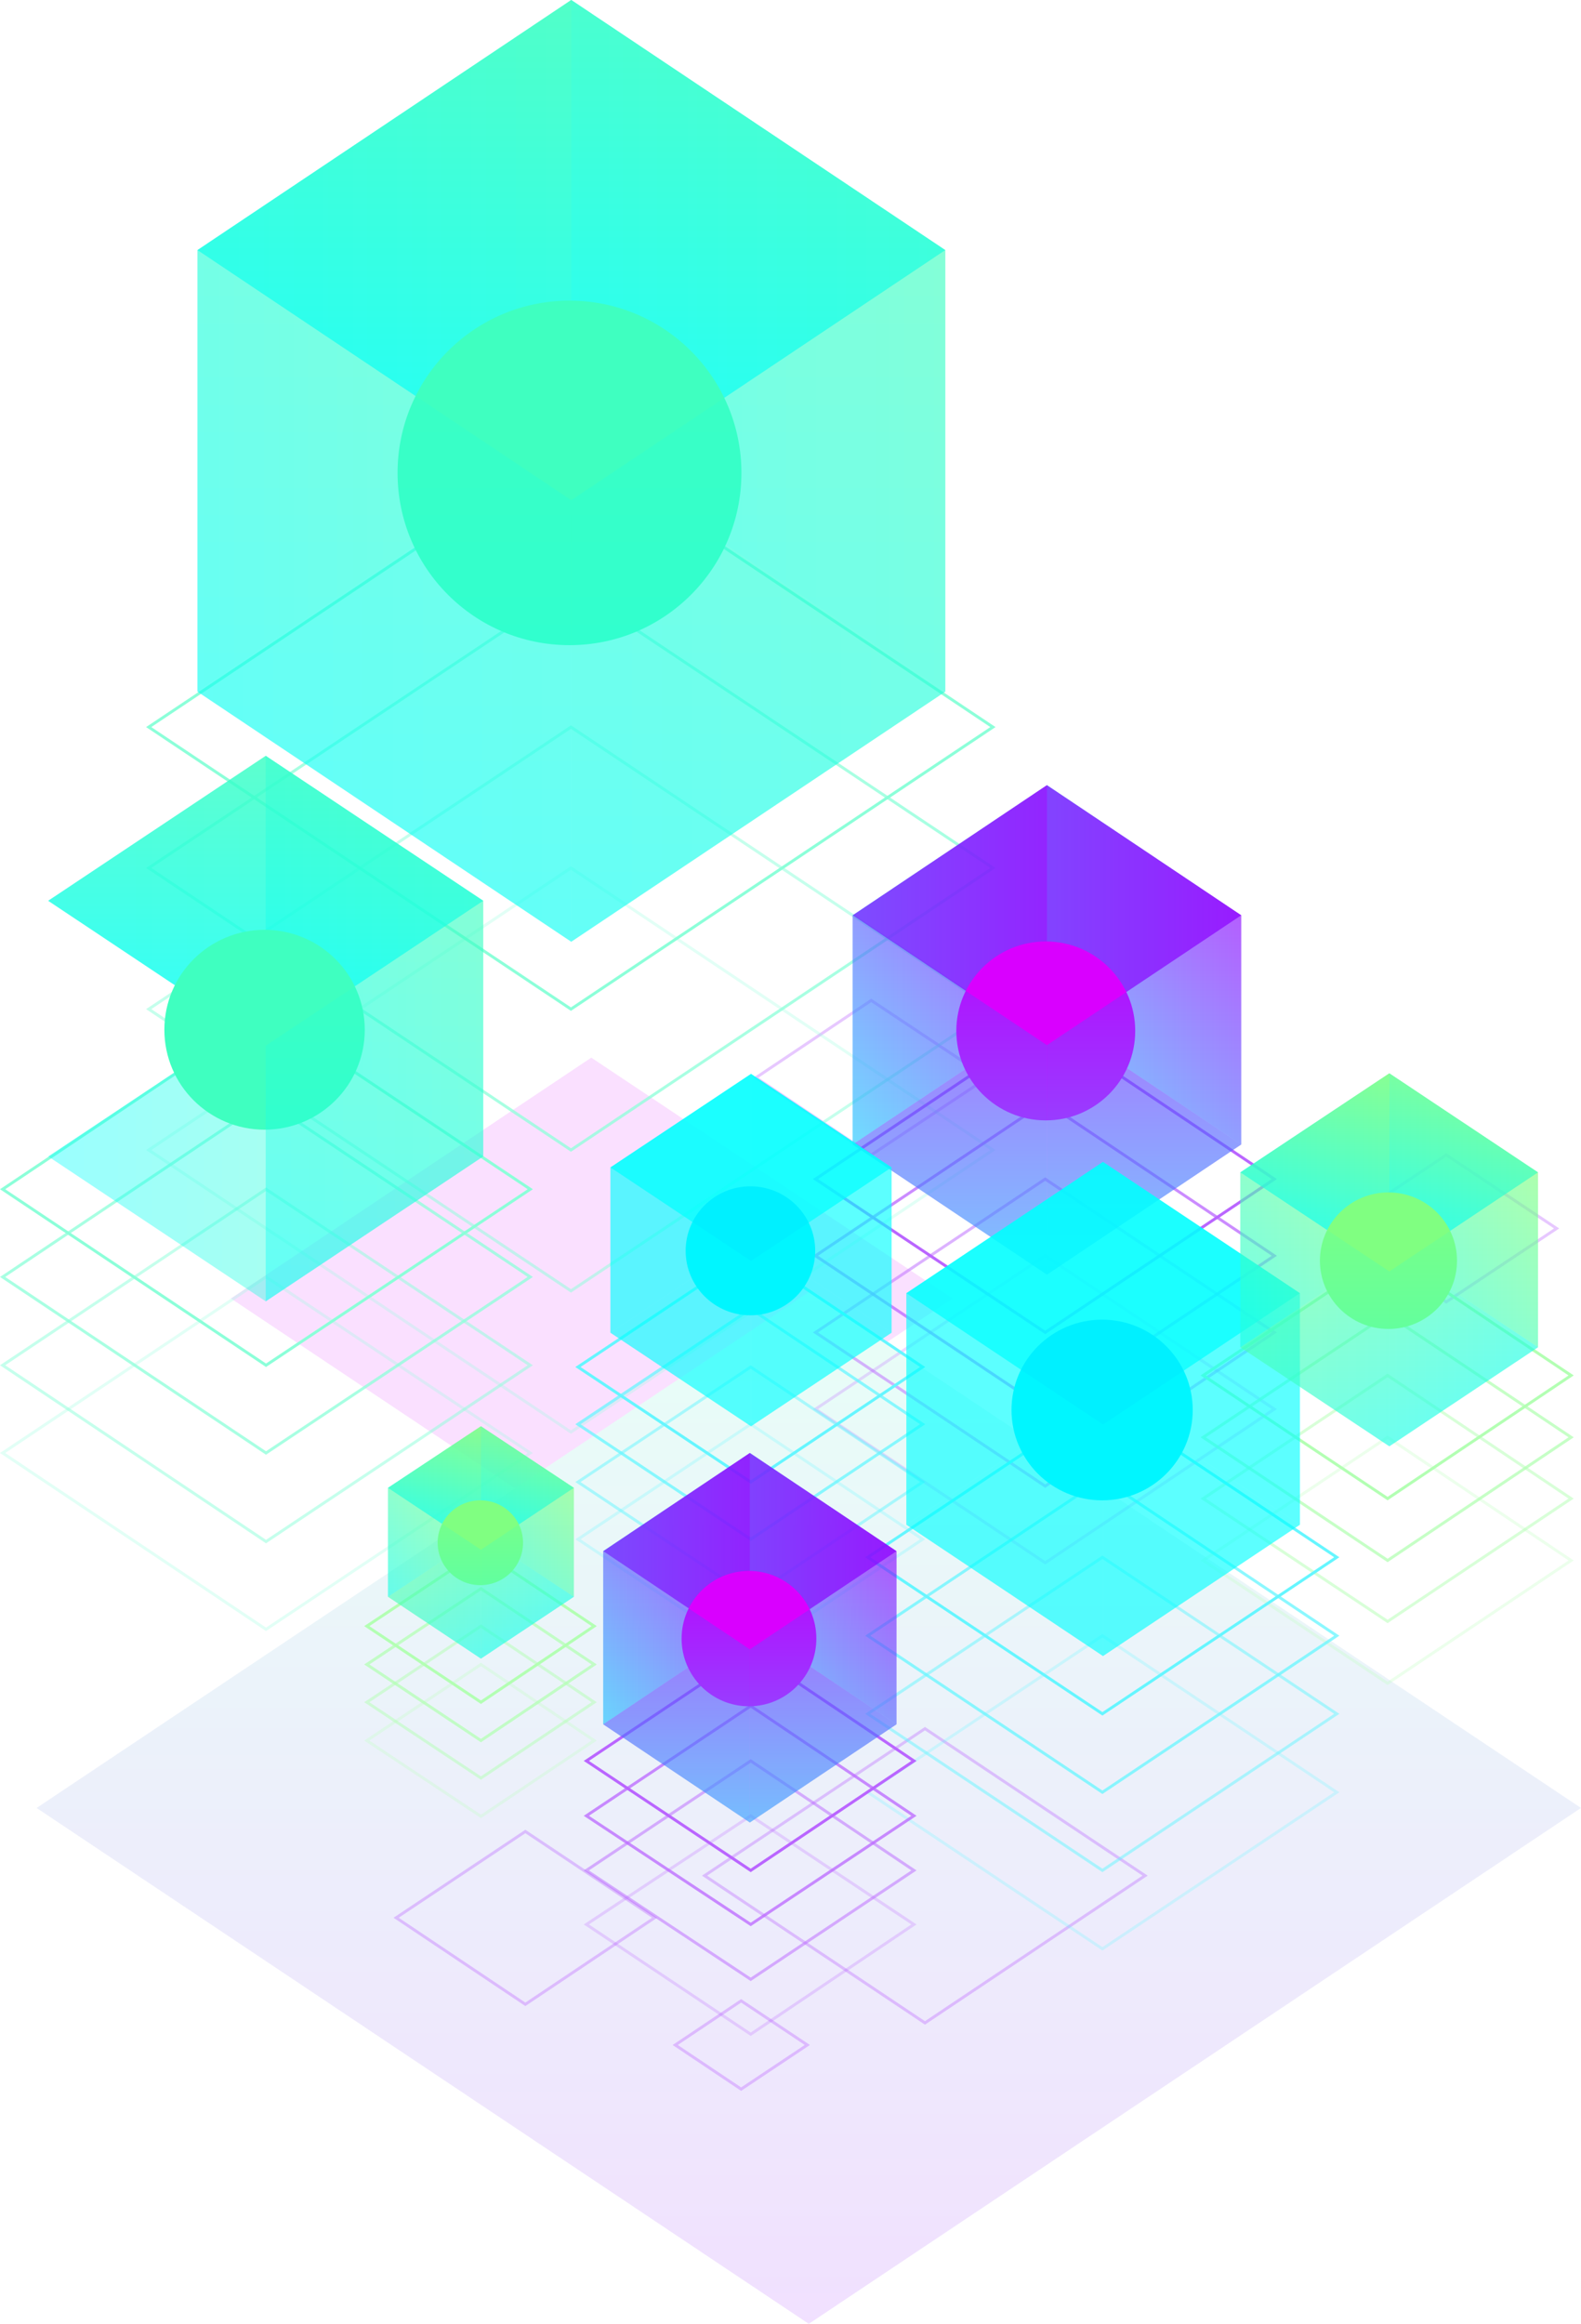 <svg xmlns="http://www.w3.org/2000/svg" xmlns:xlink="http://www.w3.org/1999/xlink" viewBox="0 0 544.4 800"><defs><linearGradient id="a" x1="-477.05" y1="784.4" x2="-476.05" y2="784.4" gradientTransform="matrix(0, 355.18, 531.79, 0, -417009.74, 169883.11)" gradientUnits="userSpaceOnUse"><stop offset="0" stop-color="#3fffc0"/><stop offset="1" stop-color="#8c00ff"/></linearGradient><linearGradient id="b" x1="-473.44" y1="783.62" x2="-472.44" y2="783.62" gradientTransform="matrix(133.84, 0, 0, -134.2, 63507.78, 105558.83)" gradientUnits="userSpaceOnUse"><stop offset="0" stop-color="#8c00ff"/><stop offset="1" stop-color="#8c00ff"/></linearGradient><linearGradient id="c" x1="-473.44" y1="783.62" x2="-472.44" y2="783.62" gradientTransform="matrix(133.84, 0, 0, -134.2, 63507.78, 105479.89)" gradientUnits="userSpaceOnUse"><stop offset="0" stop-color="aqua" stopOpacity="0"/><stop offset="1" stop-color="#8c00ff"/></linearGradient><linearGradient id="d" x1="-469.87" y1="783.74" x2="-468.87" y2="783.74" gradientTransform="matrix(66.92, 0, 0, -67.1, 31653.34, 52922.65)" xlink:href="#c"/><linearGradient id="e" x1="-469.87" y1="783.74" x2="-468.87" y2="783.74" gradientTransform="matrix(66.92, 0, 0, -67.1, 31586.42, 52922.65)" xlink:href="#c"/><linearGradient id="f" x1="-476.82" y1="778.15" x2="-475.82" y2="778.15" gradientTransform="matrix(0, -89.47, -89.23, 0, 69642.13, -42301.16)" xlink:href="#b"/><linearGradient id="g" x1="-476.87" y1="779.63" x2="-475.87" y2="779.63" gradientTransform="matrix(0, -123.67, -123.34, 0, 96401.64, -58537.29)" xlink:href="#c"/><linearGradient id="h" x1="-476.87" y1="779.63" x2="-475.87" y2="779.63" gradientTransform="matrix(0, -123.67, -123.34, 0, 96334.72, -58537.29)" xlink:href="#c"/><linearGradient id="i" x1="-472.28" y1="783.66" x2="-471.28" y2="783.66" gradientTransform="matrix(101.01, 0, 0, -101.32, 47762.49, 79996.95)" xlink:href="#b"/><linearGradient id="j" x1="-472.28" y1="783.66" x2="-471.28" y2="783.66" gradientTransform="matrix(101.01, 0, 0, -101.32, 47762.49, 79937.35)" xlink:href="#c"/><linearGradient id="k" x1="-467.56" y1="783.82" x2="-466.56" y2="783.82" gradientTransform="matrix(50.51, 0, 0, -50.66, 23721.3, 40256.67)" xlink:href="#c"/><linearGradient id="l" x1="-467.56" y1="783.82" x2="-466.56" y2="783.82" gradientTransform="matrix(50.51, 0, 0, -50.66, 23670.8, 40256.67)" xlink:href="#c"/><linearGradient id="m" x1="-476.76" y1="776.42" x2="-475.76" y2="776.42" gradientTransform="matrix(0, -67.55, -67.34, 0, 52392.1, -31637.33)" xlink:href="#b"/><linearGradient id="n" x1="-476.83" y1="778.38" x2="-475.83" y2="778.38" gradientTransform="matrix(0, -93.37, -93.09, 0, 72587.93, -43895.59)" xlink:href="#c"/><linearGradient id="o" x1="-476.83" y1="778.38" x2="-475.83" y2="778.38" gradientTransform="matrix(0, -93.37, -93.09, 0, 72537.42, -43895.59)" xlink:href="#c"/><linearGradient id="p" x1="-472.07" y1="783.67" x2="-471.07" y2="783.67" gradientTransform="matrix(96.8, 0, 0, -96.63, 45757.23, 76181.92)" gradientUnits="userSpaceOnUse"><stop offset="0" stop-color="aqua" stopOpacity="0"/><stop offset="1" stop-color="aqua"/></linearGradient><linearGradient id="q" x1="-472.07" y1="783.67" x2="-471.07" y2="783.67" gradientTransform="matrix(96.8, 0, 0, -96.63, 45757.23, 76125.08)" xlink:href="#p"/><linearGradient id="r" x1="-467.15" y1="783.83" x2="-466.15" y2="783.83" gradientTransform="matrix(48.4, 0, 0, -48.31, 22717.92, 38283.84)" xlink:href="#p"/><linearGradient id="s" x1="-467.15" y1="783.83" x2="-466.15" y2="783.83" gradientTransform="matrix(48.4, 0, 0, -48.31, 22669.52, 38283.84)" xlink:href="#p"/><linearGradient id="t" x1="-476.75" y1="776.11" x2="-475.75" y2="776.11" gradientTransform="matrix(0, -64.42, -64.54, 0, 50194.09, -30277.22)" xlink:href="#p"/><linearGradient id="u" x1="-476.82" y1="778.15" x2="-475.82" y2="778.15" gradientTransform="matrix(0, -89.04, -89.21, 0, 69548.41, -41967.28)" xlink:href="#p"/><linearGradient id="v" x1="-476.82" y1="778.15" x2="-475.82" y2="778.15" gradientTransform="matrix(0, -89.04, -89.21, 0, 69500.01, -41967.28)" xlink:href="#p"/><linearGradient id="w" x1="-473.48" y1="783.62" x2="-472.48" y2="783.62" gradientTransform="matrix(135.52, 0, 0, -135.55, 64329.09, 106741.22)" xlink:href="#p"/><linearGradient id="x" x1="-473.48" y1="783.62" x2="-472.48" y2="783.62" gradientTransform="matrix(135.52, 0, 0, -135.55, 64329.09, 106661.49)" xlink:href="#p"/><linearGradient id="y" x1="-469.96" y1="783.74" x2="-468.96" y2="783.74" gradientTransform="matrix(67.76, 0, 0, -67.77, 32074.24, 53578.62)" xlink:href="#p"/><linearGradient id="z" x1="-469.96" y1="783.74" x2="-468.96" y2="783.74" gradientTransform="matrix(67.76, 0, 0, -67.77, 32006.48, 53578.62)" xlink:href="#p"/><linearGradient id="aa" x1="-476.82" y1="778.22" x2="-475.82" y2="778.22" gradientTransform="matrix(0, -90.36, -90.35, 0, 70540.81, -42597.3)" xlink:href="#p"/><linearGradient id="ab" x1="-476.87" y1="779.68" x2="-475.87" y2="779.68" gradientTransform="matrix(0, -124.91, -124.89, 0, 97636.63, -58995.97)" xlink:href="#p"/><linearGradient id="ac" x1="-476.87" y1="779.68" x2="-475.87" y2="779.68" gradientTransform="matrix(0, -124.91, -124.89, 0, 97568.87, -58995.97)" xlink:href="#p"/><linearGradient id="ad" x1="-475.15" y1="783.56" x2="-474.15" y2="783.56" gradientTransform="matrix(257.58, 0, 0, -258.34, 122306.17, 202665.8)" gradientUnits="userSpaceOnUse"><stop offset="0" stop-color="aqua" stopOpacity="0"/><stop offset="1" stop-color="#3fffc0"/></linearGradient><linearGradient id="ae" x1="-475.15" y1="783.56" x2="-474.15" y2="783.56" gradientTransform="matrix(257.58, 0, 0, -258.34, 122306.17, 202513.84)" xlink:href="#ad"/><linearGradient id="af" x1="-473.3" y1="783.62" x2="-472.3" y2="783.62" gradientTransform="matrix(128.79, 0, 0, -129.17, 61001.66, 101340.52)" xlink:href="#ad"/><linearGradient id="ag" x1="-473.3" y1="783.62" x2="-472.3" y2="783.62" gradientTransform="matrix(128.79, 0, 0, -129.17, 60872.86, 101340.52)" xlink:href="#ad"/><linearGradient id="ah" x1="-476.91" y1="780.72" x2="-475.91" y2="780.72" gradientTransform="matrix(0, -172.23, -171.72, 0, 134112.54, -81965.01)" xlink:href="#ad"/><linearGradient id="ai" x1="-476.93" y1="781.49" x2="-475.93" y2="781.49" gradientTransform="matrix(0, -238.07, -237.37, 0, 185611.36, -113219.21)" xlink:href="#ad"/><linearGradient id="aj" x1="-476.93" y1="781.49" x2="-475.93" y2="781.49" gradientTransform="matrix(0, -238.07, -237.37, 0, 185482.57, -113219.21)" xlink:href="#ad"/><linearGradient id="ak" x1="-472.35" y1="783.66" x2="-471.35" y2="783.66" gradientTransform="matrix(102.52, 0, 0, -102.32, 48701.71, 80644.39)" gradientUnits="userSpaceOnUse"><stop offset="0" stop-color="#80ff81"/><stop offset="1" stop-color="aqua"/></linearGradient><linearGradient id="al" x1="-472.35" y1="783.66" x2="-471.35" y2="783.66" gradientTransform="matrix(102.52, 0, 0, -102.32, 48701.71, 80584.21)" gradientUnits="userSpaceOnUse"><stop offset="0" stop-color="aqua" stopOpacity="0"/><stop offset="1" stop-color="#80ff81"/></linearGradient><linearGradient id="am" x1="-467.69" y1="783.81" x2="-466.69" y2="783.81" gradientTransform="matrix(51.26, 0, 0, -51.16, 24301.56, 40514.79)" xlink:href="#al"/><linearGradient id="an" x1="-467.69" y1="783.81" x2="-466.69" y2="783.81" gradientTransform="matrix(51.26, 0, 0, -51.16, 24250.3, 40514.79)" xlink:href="#al"/><linearGradient id="ao" x1="-476.77" y1="776.52" x2="-475.77" y2="776.52" gradientTransform="matrix(0, -68.21, -68.35, 0, 53400.79, -32082.64)" xlink:href="#al"/><linearGradient id="ap" x1="-476.83" y1="778.45" x2="-475.83" y2="778.45" gradientTransform="matrix(0, -94.29, -94.48, 0, 73898.49, -44460.9)" xlink:href="#al"/><linearGradient id="aq" x1="-476.83" y1="778.45" x2="-475.83" y2="778.45" gradientTransform="matrix(0, -94.29, -94.48, 0, 73847.23, -44460.9)" xlink:href="#al"/><linearGradient id="ar" x1="-473.82" y1="783.61" x2="-472.82" y2="783.61" gradientTransform="matrix(149.84, 0, 0, -149.64, 70859.51, 117655.49)" xlink:href="#ad"/><linearGradient id="as" x1="-473.82" y1="783.61" x2="-472.82" y2="783.61" gradientTransform="matrix(149.84, 0, 0, -149.64, 70859.51, 117567.47)" xlink:href="#ad"/><linearGradient id="at" x1="-470.63" y1="783.71" x2="-469.63" y2="783.71" gradientTransform="matrix(74.92, 0, 0, -74.82, 35198.87, 58965.7)" xlink:href="#ad"/><linearGradient id="au" x1="-476.84" y1="778.72" x2="-475.84" y2="778.72" gradientTransform="matrix(0, -99.76, -99.89, 0, 77727.17, -47208.78)" xlink:href="#ad"/><linearGradient id="av" x1="-476.88" y1="780.05" x2="-475.88" y2="780.05" gradientTransform="matrix(0, -137.9, -138.08, 0, 107684.7, -65311.92)" xlink:href="#ad"/><linearGradient id="aw" x1="-469.54" y1="783.75" x2="-468.54" y2="783.75" gradientTransform="matrix(63.97, 0, 0, -63.75, 30021.15, 50511.48)" xlink:href="#ak"/><linearGradient id="ax" x1="-469.54" y1="783.75" x2="-468.54" y2="783.75" gradientTransform="matrix(63.97, 0, 0, -63.75, 30021.15, 50473.99)" xlink:href="#al"/><linearGradient id="ay" x1="-462.09" y1="784" x2="-461.09" y2="784" gradientTransform="matrix(31.99, 0, 0, -31.87, 14795.15, 25509.22)" xlink:href="#al"/><linearGradient id="az" x1="-462.09" y1="784" x2="-461.09" y2="784" gradientTransform="matrix(31.99, 0, 0, -31.87, 14763.16, 25509.22)" xlink:href="#al"/><linearGradient id="ba" x1="-476.62" y1="772.32" x2="-475.62" y2="772.32" gradientTransform="matrix(0, -42.5, -42.65, 0, 32953.32, -19722.09)" xlink:href="#al"/><linearGradient id="bb" x1="-476.73" y1="775.41" x2="-475.73" y2="775.41" gradientTransform="matrix(0, -58.74, -58.95, 0, 45744.05, -27434.27)" xlink:href="#al"/><linearGradient id="bc" x1="-476.73" y1="775.41" x2="-475.73" y2="775.41" gradientTransform="matrix(0, -58.74, -58.95, 0, 45712.06, -27434.27)" xlink:href="#al"/></defs><title>side</title><g style="opacity:0.6"><g style="opacity:0.2"><path d="M176.6,447,52.2,364.1-71.9,447,52.2,529.9Z" transform="translate(151.4)" style="fill:#d900ff"/><path d="M393,622.4,127.1,444.8-138.8,622.4,127.1,800Z" transform="translate(151.4)" style="fill:url(#a)"/></g><g style="opacity:0.95"><path d="M242.9,645.7l-75.8-50.6L91.2,645.7l75.9,50.7Z" transform="translate(151.4)" style="fill:none;stroke:#8c00ff;strokeLinecap:round;stroke-miterlimit:10;stroke-opacity:0.4;opacity:0.95;isolation:isolate"/></g><g style="opacity:0.95"><path d="M384.6,422.9l-38-25.3-37.9,25.3,37.9,25.3Z" transform="translate(151.4)" style="fill:none;stroke:#8c00ff;strokeLinecap:round;stroke-miterlimit:10;stroke-opacity:0.4;opacity:0.95;isolation:isolate"/></g><g style="opacity:0.95"><path d="M188.6,371l-40-26.6L108.9,371l39.7,26.6Z" transform="translate(151.4)" style="fill:none;stroke:#8c00ff;strokeLinecap:round;stroke-miterlimit:10;stroke-opacity:0.4;opacity:0.95;isolation:isolate"/></g><g style="opacity:0.95"><path d="M74,660.2,29.5,630.5-15,660.2,29.5,690Z" transform="translate(151.4)" style="fill:none;stroke:#8c00ff;strokeLinecap:round;stroke-miterlimit:10;stroke-opacity:0.4;opacity:0.95;isolation:isolate"/></g><g style="opacity:0.95"><path d="M126.6,704l-22.8-15.2L81.1,704l22.7,15.2Z" transform="translate(151.4)" style="fill:none;stroke:#8c00ff;strokeLinecap:round;stroke-miterlimit:10;stroke-opacity:0.4;opacity:0.95;isolation:isolate"/></g><path d="M45.2,493l145.3-97.1L45.2,298.8l-145.4,97.1Z" transform="translate(151.4)" style="fill:none;stroke:#3fffc0;strokeLinecap:round;stroke-miterlimit:10;opacity:0.25;isolation:isolate"/><path d="M45.2,444.4l145.3-97L45.2,250.3l-145.4,97.1Z" transform="translate(151.4)" style="fill:none;stroke:#3fffc0;strokeLinecap:round;stroke-miterlimit:10;opacity:0.5;isolation:isolate"/><path d="M45.2,395.9l145.3-97.1-145.3-97-145.4,97Z" transform="translate(151.4)" style="fill:none;stroke:#3fffc0;strokeLinecap:round;stroke-miterlimit:10;opacity:0.75;isolation:isolate"/><path d="M190.5,250.3,45.2,153.2l-145.4,97.1L45.2,347.4Z" transform="translate(151.4)" style="fill:none;stroke:#3fffc0;strokeLinecap:round;stroke-miterlimit:10"/><path d="M208.5,538l78.9-52.9-78.9-52.8-79.1,52.8Z" transform="translate(151.4)" style="fill:none;stroke:#8c00ff;strokeLinecap:round;stroke-miterlimit:10;opacity:0.25;isolation:isolate"/><path d="M208.5,511.6l78.9-52.9-78.9-52.8-79.1,52.8Z" transform="translate(151.4)" style="fill:none;stroke:#8c00ff;strokeLinecap:round;stroke-miterlimit:10;opacity:0.5;isolation:isolate"/><path d="M208.5,485.1l78.9-52.8-78.9-52.9-79.1,52.9Z" transform="translate(151.4)" style="fill:none;stroke:#8c00ff;strokeLinecap:round;stroke-miterlimit:10;opacity:0.75;isolation:isolate"/><path d="M287.4,405.9,208.5,353l-79.1,52.9,79.1,52.8Z" transform="translate(151.4)" style="fill:none;stroke:#8c00ff;strokeLinecap:round;stroke-miterlimit:10"/><path d="M107.1,569.5l59.2-39.6-59.2-39.6L47.6,529.9Z" transform="translate(151.4)" style="fill:none;stroke:#00f0ff;strokeLinecap:round;stroke-miterlimit:10;opacity:0.25;isolation:isolate"/><path d="M107.1,549.8l59.2-39.6-59.2-39.6L47.6,510.2Z" transform="translate(151.4)" style="fill:none;stroke:#00f0ff;strokeLinecap:round;stroke-miterlimit:10;opacity:0.5;isolation:isolate"/><path d="M107.1,529.9l59.2-39.6-59.2-39.7L47.6,490.3Z" transform="translate(151.4)" style="fill:none;stroke:#00f0ff;strokeLinecap:round;stroke-miterlimit:10;opacity:0.75;isolation:isolate"/><path d="M166.3,470.6l-59.2-39.7L47.6,470.6l59.5,39.6Z" transform="translate(151.4)" style="fill:none;stroke:#00f0ff;strokeLinecap:round;stroke-miterlimit:10"/><path d="M-59.8,560.9l91-60.7-91-60.6-90.7,60.6Z" transform="translate(151.4)" style="fill:none;stroke:#3fffc0;strokeLinecap:round;stroke-miterlimit:10;opacity:0.25;isolation:isolate"/><path d="M-59.8,530.7l91-60.7-91-60.6L-150.5,470Z" transform="translate(151.4)" style="fill:none;stroke:#3fffc0;strokeLinecap:round;stroke-miterlimit:10;opacity:0.5;isolation:isolate"/><path d="M-59.8,500.2l91-60.6-91-60.7-90.7,60.7Z" transform="translate(151.4)" style="fill:none;stroke:#3fffc0;strokeLinecap:round;stroke-miterlimit:10;opacity:0.75;isolation:isolate"/><path d="M31.2,409.4l-91-60.7-90.7,60.7L-59.8,470Z" transform="translate(151.4)" style="fill:none;stroke:#3fffc0;strokeLinecap:round;stroke-miterlimit:10"/><path d="M14.2,625.3l39-26.1L14.2,573l-39.3,26.2Z" transform="translate(151.4)" style="fill:none;stroke:#80ff81;strokeLinecap:round;stroke-miterlimit:10;opacity:0.25;isolation:isolate"/><path d="M14.2,612.1l39-26.1-39-26.2L-25.1,586Z" transform="translate(151.4)" style="fill:none;stroke:#80ff81;strokeLinecap:round;stroke-miterlimit:10;opacity:0.5;isolation:isolate"/><path d="M14.2,599.2l39-26.2-39-26.1L-25.1,573Z" transform="translate(151.4)" style="fill:none;stroke:#80ff81;strokeLinecap:round;stroke-miterlimit:10;opacity:0.75;isolation:isolate"/><path d="M53.2,559.8l-39-26.1-39.3,26.1L14.2,586Z" transform="translate(151.4)" style="fill:none;stroke:#80ff81;strokeLinecap:round;stroke-miterlimit:10"/><path d="M326.4,579.5l63.2-42.3-63.2-42.4-63.5,42.4Z" transform="translate(151.4)" style="fill:none;stroke:#80ff81;strokeLinecap:round;stroke-miterlimit:10;opacity:0.25;isolation:isolate"/><path d="M326.4,558.2l63.2-42.3-63.2-42.4-63.5,42.4Z" transform="translate(151.4)" style="fill:none;stroke:#80ff81;strokeLinecap:round;stroke-miterlimit:10;opacity:0.5;isolation:isolate"/><path d="M326.4,537.2l63.2-42.4-63.2-42.3-63.5,42.3Z" transform="translate(151.4)" style="fill:none;stroke:#80ff81;strokeLinecap:round;stroke-miterlimit:10;opacity:0.75;isolation:isolate"/><path d="M389.6,473.5l-63.2-42.3-63.5,42.3,63.5,42.4Z" transform="translate(151.4)" style="fill:none;stroke:#80ff81;strokeLinecap:round;stroke-miterlimit:10"/><path d="M228.2,670.9,308.9,617l-80.7-53.9L147.4,617Z" transform="translate(151.4)" style="fill:none;stroke:#00f0ff;strokeLinecap:round;stroke-miterlimit:10;opacity:0.25;isolation:isolate"/><path d="M228.2,643.9,308.9,590l-80.7-53.9L147.4,590Z" transform="translate(151.4)" style="fill:none;stroke:#00f0ff;strokeLinecap:round;stroke-miterlimit:10;opacity:0.5;isolation:isolate"/><path d="M228.2,617l80.7-53.9-80.7-54-80.8,54Z" transform="translate(151.4)" style="fill:none;stroke:#00f0ff;strokeLinecap:round;stroke-miterlimit:10;opacity:0.75;isolation:isolate"/><path d="M308.9,536.1l-80.7-53.9-80.8,53.9L228.2,590Z" transform="translate(151.4)" style="fill:none;stroke:#00f0ff;strokeLinecap:round;stroke-miterlimit:10"/><path d="M107.1,700.3l56.2-37.8-56.2-37.4L50.5,662.5Z" transform="translate(151.4)" style="fill:none;stroke:#8c00ff;strokeLinecap:round;stroke-miterlimit:10;opacity:0.25;isolation:isolate"/><path d="M107.1,681.4l56.2-37.5-56.2-37.7L50.5,643.9Z" transform="translate(151.4)" style="fill:none;stroke:#8c00ff;strokeLinecap:round;stroke-miterlimit:10;opacity:0.5;isolation:isolate"/><path d="M107.1,662.5l56.2-37.4-56.2-37.8L50.5,625.1Z" transform="translate(151.4)" style="fill:none;stroke:#8c00ff;strokeLinecap:round;stroke-miterlimit:10;opacity:0.75;isolation:isolate"/><path d="M163.3,606.2l-56.2-37.8L50.5,606.2l56.6,37.7Z" transform="translate(151.4)" style="fill:none;stroke:#8c00ff;strokeLinecap:round;stroke-miterlimit:10"/></g><path d="M276,394l-66.9-44.7L142.2,394l66.9,44.8Z" transform="translate(151.4)" style="opacity:0.4;isolation:isolate;fill:url(#b)"/><path d="M276,315.1l-66.9-44.8-66.9,44.8,66.9,44.7Z" transform="translate(151.4)" style="opacity:0.4;isolation:isolate;fill:url(#c)"/><path d="M209.1,270.3v79L276,394V315.1Z" transform="translate(151.4)" style="opacity:0.4;isolation:isolate;fill:url(#d)"/><path d="M209.1,270.3v79L142.2,394V315.1Z" transform="translate(151.4)" style="opacity:0.4;isolation:isolate;fill:url(#e)"/><path d="M142.2,315.1l66.9,44.7L276,315.1l-66.9-44.8Z" transform="translate(151.4)" style="opacity:0.7;isolation:isolate;fill:url(#f)"/><ellipse cx="360.1" cy="354.9" rx="30.8" ry="30.8" style="fill:#d900ff"/><path d="M276,315.1V394l-66.9,44.8v-79Z" transform="translate(151.4)" style="opacity:0.4;isolation:isolate;fill:url(#g)"/><path d="M142.2,315.1V394l66.9,44.8v-79Z" transform="translate(151.4)" style="opacity:0.4;isolation:isolate;fill:url(#h)"/><path d="M157.3,593.6l-50.5-33.8L56.3,593.6l50.5,33.8Z" transform="translate(151.4)" style="opacity:0.4;isolation:isolate;fill:url(#i)"/><path d="M157.3,534l-50.5-33.8L56.3,534l50.5,33.8Z" transform="translate(151.4)" style="opacity:0.4;isolation:isolate;fill:url(#j)"/><path d="M106.8,500.2v59.6l50.5,33.8V534Z" transform="translate(151.4)" style="opacity:0.4;isolation:isolate;fill:url(#k)"/><path d="M106.8,500.2v59.6L56.3,593.6V534Z" transform="translate(151.4)" style="opacity:0.4;isolation:isolate;fill:url(#l)"/><path d="M56.3,534l50.5,33.8L157.3,534l-50.5-33.8Z" transform="translate(151.4)" style="opacity:0.7;isolation:isolate;fill:url(#m)"/><ellipse cx="257.9" cy="564.1" rx="23.2" ry="23.3" style="fill:#d900ff"/><path d="M157.3,534v59.6l-50.5,33.8V567.8Z" transform="translate(151.4)" style="opacity:0.4;isolation:isolate;fill:url(#n)"/><path d="M56.3,534v59.6l50.5,33.8V567.8Z" transform="translate(151.4)" style="opacity:0.4;isolation:isolate;fill:url(#o)"/><path d="M155.6,458.8l-48.4-32.3L58.8,458.8,107.2,491Z" transform="translate(151.4)" style="opacity:0.4;isolation:isolate;fill:url(#p)"/><path d="M155.6,401.9l-48.4-32.2L58.8,401.9l48.4,32.2Z" transform="translate(151.4)" style="opacity:0.4;isolation:isolate;fill:url(#q)"/><path d="M107.2,369.7v56.8l48.4,32.3V401.9Z" transform="translate(151.4)" style="opacity:0.4;isolation:isolate;fill:url(#r)"/><path d="M107.2,369.7v56.8L58.8,458.8V401.9Z" transform="translate(151.4)" style="opacity:0.4;isolation:isolate;fill:url(#s)"/><path d="M58.8,401.9l48.4,32.2,48.4-32.2-48.4-32.2Z" transform="translate(151.4)" style="opacity:0.7;isolation:isolate;fill:url(#t)"/><ellipse cx="258.4" cy="430.6" rx="22.3" ry="22.2" style="fill:#00f0ff"/><path d="M155.6,401.9v56.9L107.2,491V434.1Z" transform="translate(151.4)" style="opacity:0.4;isolation:isolate;fill:url(#u)"/><path d="M58.8,401.9v56.9L107.2,491V434.1Z" transform="translate(151.4)" style="opacity:0.4;isolation:isolate;fill:url(#v)"/><path d="M296.2,524.9l-67.8-45.1-67.7,45.1,67.7,45.2Z" transform="translate(151.4)" style="opacity:0.4;isolation:isolate;fill:url(#w)"/><path d="M296.2,445.2,228.4,400l-67.7,45.2,67.7,45.2Z" transform="translate(151.4)" style="opacity:0.4;isolation:isolate;fill:url(#x)"/><path d="M228.4,400v79.8l67.8,45.1V445.2Z" transform="translate(151.4)" style="opacity:0.4;isolation:isolate;fill:url(#y)"/><path d="M228.4,400v79.8l-67.7,45.1V445.2Z" transform="translate(151.4)" style="opacity:0.4;isolation:isolate;fill:url(#z)"/><path d="M160.7,445.2l67.7,45.2,67.8-45.2L228.4,400Z" transform="translate(151.4)" style="opacity:0.7;isolation:isolate;fill:url(#aa)"/><ellipse cx="379.5" cy="485.4" rx="31.2" ry="31.1" style="fill:#00f0ff"/><path d="M296.2,445.2v79.7l-67.8,45.2V490.4Z" transform="translate(151.4)" style="opacity:0.4;isolation:isolate;fill:url(#ab)"/><path d="M160.7,445.2v79.7l67.7,45.2V490.4Z" transform="translate(151.4)" style="opacity:0.4;isolation:isolate;fill:url(#ac)"/><path d="M174.1,238.1,45.3,152-83.4,238.1,45.3,324.2Z" transform="translate(151.4)" style="opacity:0.4;isolation:isolate;fill:url(#ad)"/><path d="M174.1,86.1,45.3,0-83.4,86.1,45.3,172.2Z" transform="translate(151.4)" style="opacity:0.4;isolation:isolate;fill:url(#ae)"/><path d="M45.3,0V152l128.8,86.1V86.1Z" transform="translate(151.4)" style="opacity:0.4;isolation:isolate;fill:url(#af)"/><path d="M45.3,0V152L-83.4,238.1V86.1Z" transform="translate(151.4)" style="opacity:0.4;isolation:isolate;fill:url(#ag)"/><path d="M-83.4,86.1,45.3,172.2,174.1,86.1,45.3,0Z" transform="translate(151.4)" style="opacity:0.7;isolation:isolate;fill:url(#ah)"/><ellipse cx="196.1" cy="162.8" rx="59.2" ry="59.3" style="fill:#3fffc0"/><path d="M174.1,86.1v152L45.3,324.2v-152Z" transform="translate(151.4)" style="opacity:0.4;isolation:isolate;fill:url(#ai)"/><path d="M-83.4,86.1v152L45.3,324.2v-152Z" transform="translate(151.4)" style="opacity:0.4;isolation:isolate;fill:url(#aj)"/><path d="M378.2,463.8,327,429.7l-51.3,34.1L327,497.9Z" transform="translate(151.4)" style="opacity:0.4;isolation:isolate;fill:url(#ak)"/><path d="M378.2,403.6,327,369.5l-51.3,34.1L327,437.7Z" transform="translate(151.4)" style="opacity:0.4;isolation:isolate;fill:url(#al)"/><path d="M327,369.5v60.2l51.2,34.1V403.6Z" transform="translate(151.4)" style="opacity:0.4;isolation:isolate;fill:url(#am)"/><path d="M327,369.5v60.2l-51.3,34.1V403.6Z" transform="translate(151.4)" style="opacity:0.4;isolation:isolate;fill:url(#an)"/><path d="M275.7,403.6,327,437.7l51.2-34.1L327,369.5Z" transform="translate(151.4)" style="opacity:0.7;isolation:isolate;fill:url(#ao)"/><ellipse cx="478.1" cy="434" rx="23.6" ry="23.5" style="fill:#80ff81"/><path d="M378.2,403.6v60.2L327,497.9V437.7Z" transform="translate(151.4)" style="opacity:0.4;isolation:isolate;fill:url(#ap)"/><path d="M275.7,403.6v60.2L327,497.9V437.7Z" transform="translate(151.4)" style="opacity:0.4;isolation:isolate;fill:url(#aq)"/><path d="M15,398.1l-74.9-49.8-74.9,49.8L-59.9,448Z" transform="translate(151.4)" style="opacity:0.4;isolation:isolate;fill:url(#ar)"/><path d="M15,310.1l-74.9-49.9-74.9,49.9L-59.9,360Z" transform="translate(151.4)" style="opacity:0.4;isolation:isolate;fill:url(#as)"/><path d="M-59.9,260.2v88.1L15,398.1v-88Z" transform="translate(151.4)" style="opacity:0.4;isolation:isolate;fill:url(#at)"/><path d="M-134.8,310.1-59.9,360,15,310.1l-74.9-49.9Z" transform="translate(151.4)" style="opacity:0.7;isolation:isolate;fill:url(#au)"/><ellipse cx="91.1" cy="354.5" rx="34.5" ry="34.4" style="fill:#3fffc0"/><path d="M15,310.1v88L-59.9,448V360Z" transform="translate(151.4)" style="opacity:0.4;isolation:isolate;fill:url(#av)"/><path d="M46.2,549.7l-32-21.2-32,21.2,32,21.3Z" transform="translate(151.4)" style="opacity:0.4;isolation:isolate;fill:url(#aw)"/><path d="M46.2,512.2,14.2,491l-32,21.2,32,21.3Z" transform="translate(151.4)" style="opacity:0.4;isolation:isolate;fill:url(#ax)"/><path d="M14.2,491v37.5l32,21.2V512.2Z" transform="translate(151.4)" style="opacity:0.4;isolation:isolate;fill:url(#ay)"/><path d="M14.2,491v37.5l-32,21.2V512.2Z" transform="translate(151.4)" style="opacity:0.4;isolation:isolate;fill:url(#az)"/><path d="M-17.8,512.2l32,21.3,32-21.3L14.2,491Z" transform="translate(151.4)" style="opacity:0.7;isolation:isolate;fill:url(#ba)"/><ellipse cx="165.4" cy="531.1" rx="14.7" ry="14.6" style="fill:#80ff81"/><path d="M46.2,512.2v37.5L14.2,571V533.5Z" transform="translate(151.4)" style="opacity:0.4;isolation:isolate;fill:url(#bb)"/><path d="M-17.8,512.2v37.5l32,21.3V533.5Z" transform="translate(151.4)" style="opacity:0.4;isolation:isolate;fill:url(#bc)"/></svg>